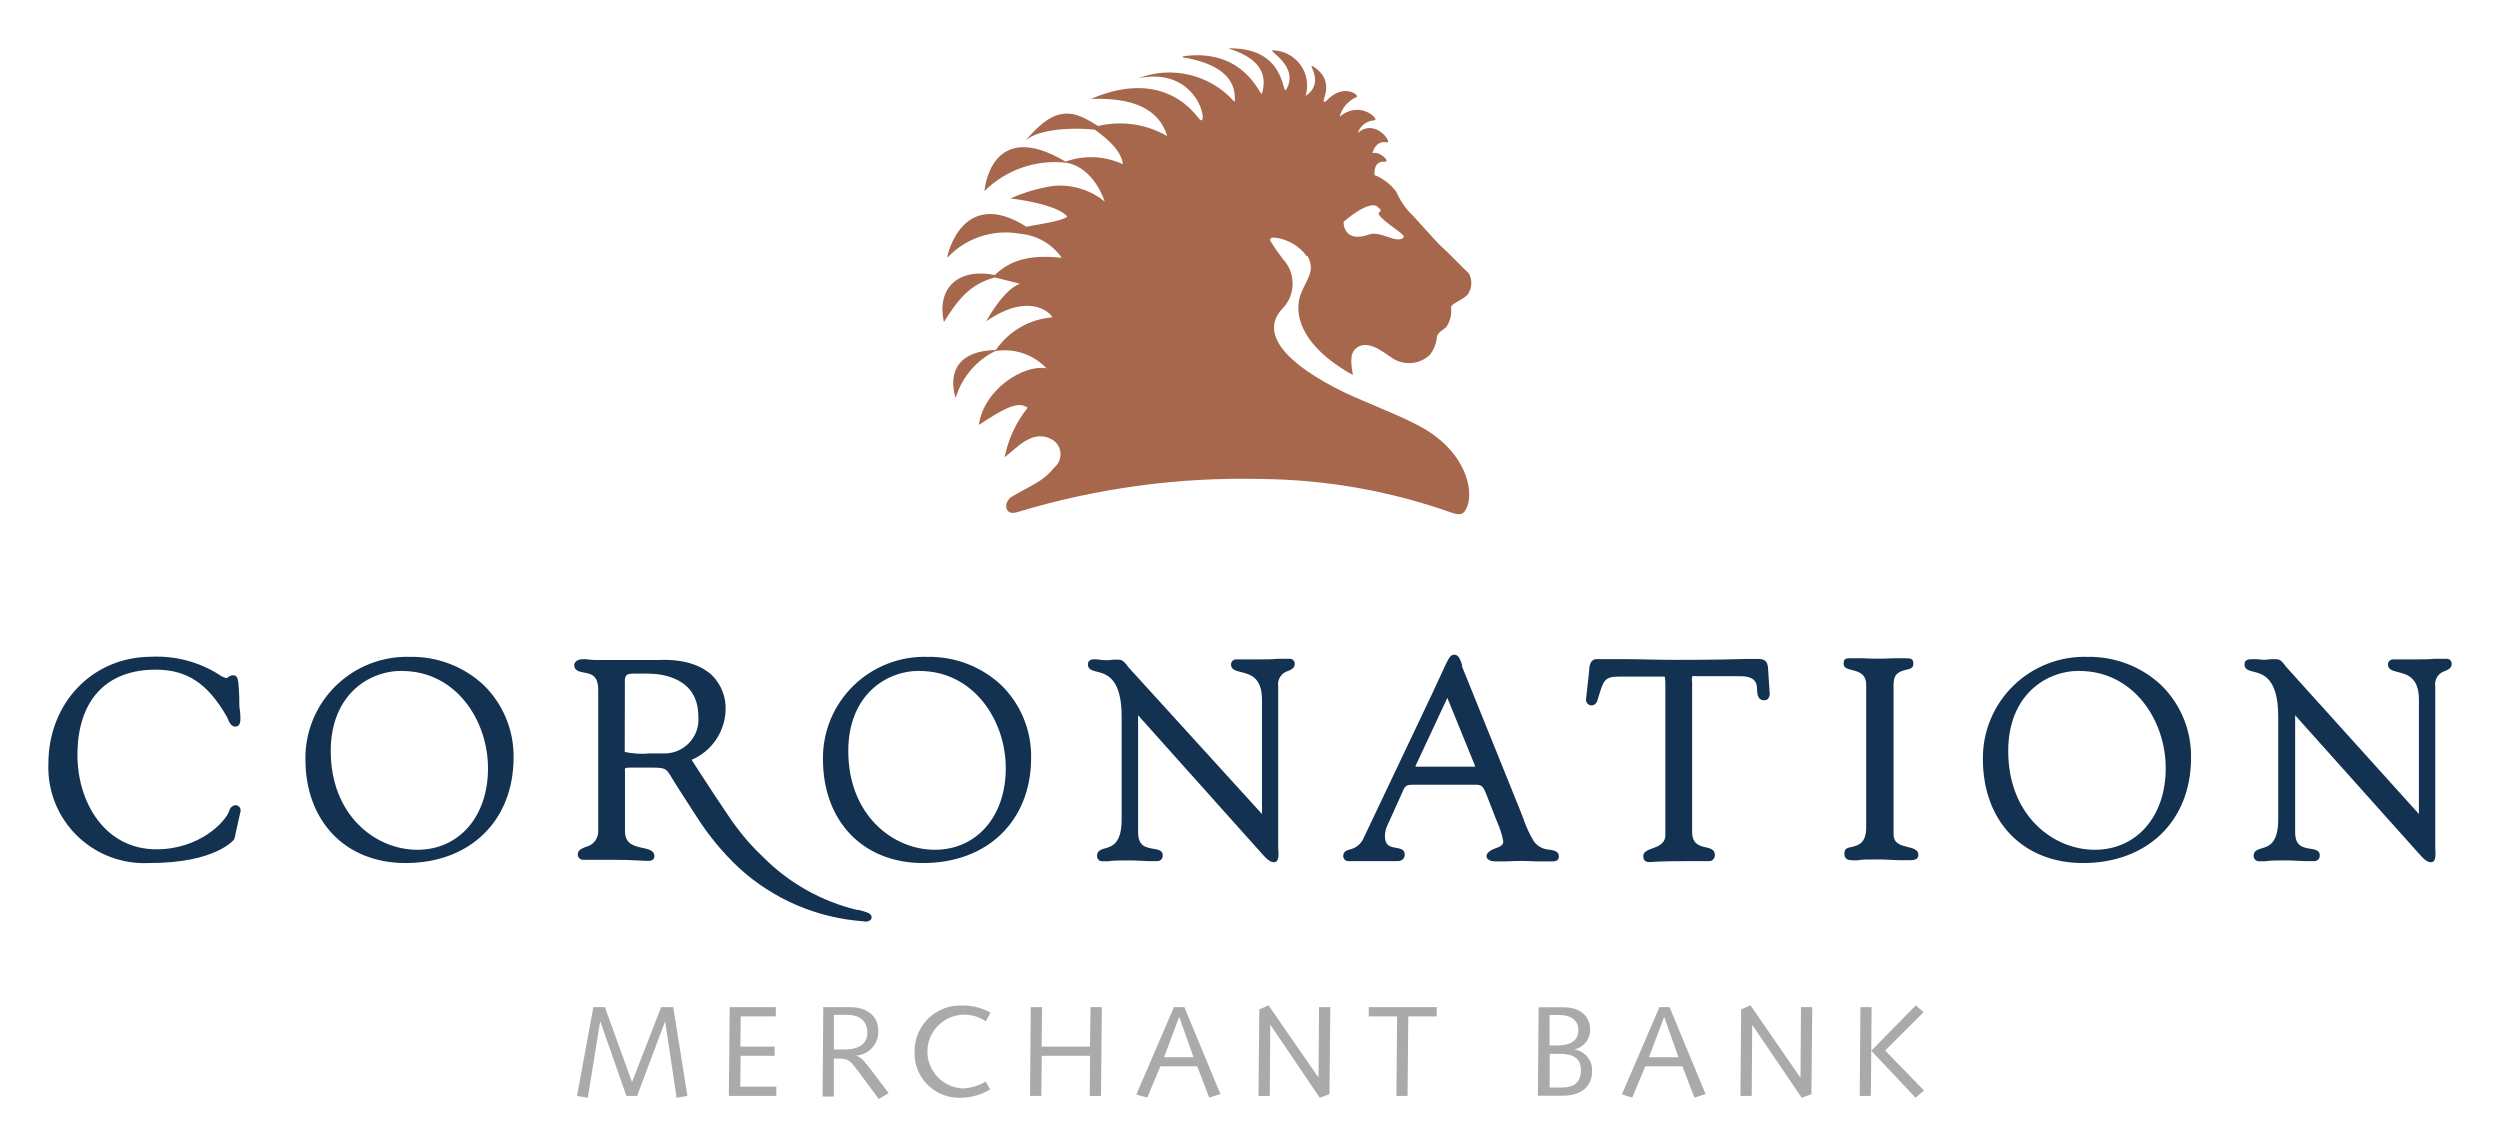 <svg width="207" height="95" viewBox="0 0 207 95" fill="none" xmlns="http://www.w3.org/2000/svg">
<rect width="207" height="95" fill="white"/>
<path fill-rule="evenodd" clip-rule="evenodd" d="M49.13 83.393H50.085L52.333 89.593L54.74 83.393H55.744L56.918 90.744L56.023 90.892L55.078 84.603H55.058L52.751 90.744H51.865L49.717 84.603H49.687L48.672 90.892L47.777 90.744L49.13 83.393ZM60.419 83.393H64.239V84.16H61.334L61.304 86.66H64.139V87.418H61.324L61.294 89.977H64.278V90.744H60.349L60.419 83.393ZM69.033 86.896H69.958C70.873 86.896 71.818 86.581 71.818 85.509C71.818 84.721 71.37 84.032 70.166 84.032H69.052V86.896H69.033ZM68.127 83.393H70.365C71.768 83.393 72.723 84.101 72.723 85.361C72.768 86.43 71.942 87.34 70.863 87.408C71.36 87.507 71.778 88.166 72.086 88.54L73.578 90.508L72.763 91L71.012 88.638C70.554 88.058 70.336 87.654 69.629 87.654H69.043V90.793H68.108L68.167 83.442L68.127 83.393ZM81.625 84.564C81.061 84.181 80.388 83.988 79.705 84.013C78.067 84.105 76.787 85.445 76.787 87.069C76.787 88.692 78.067 90.032 79.705 90.124C80.38 90.098 81.037 89.901 81.615 89.553L81.983 90.203C81.295 90.621 80.511 90.858 79.705 90.892C78.649 90.969 77.61 90.595 76.85 89.866C76.09 89.136 75.681 88.12 75.727 87.073C75.709 86.035 76.126 85.035 76.88 84.312C77.634 83.588 78.656 83.206 79.705 83.255C80.513 83.25 81.308 83.453 82.013 83.845L81.625 84.564ZM85.345 83.393H86.28L86.25 86.66H90.248L90.298 83.393H91.233L91.163 90.744H90.228L90.258 87.418H86.26L86.22 90.744H85.285L85.345 83.393ZM97.628 84.219L96.385 87.536H98.822L97.648 84.219H97.628ZM97.211 83.393H98.066L101.05 90.587L100.125 90.882L99.13 88.294H96.077L94.993 90.882L94.088 90.626L97.201 83.393H97.211ZM104.272 83.58L105.038 83.245L109.156 89.199H109.176L109.216 83.393H110.151L110.081 90.597L109.276 90.892L105.207 84.879H105.178L105.138 90.744H104.203L104.272 83.58ZM113.334 83.393H118.963V84.16H116.606L116.546 90.744H115.621L115.681 84.16H113.334V83.393ZM128.273 86.562H128.969C130.193 86.562 130.69 86.04 130.69 85.302C130.69 84.564 130.213 84.042 129.039 84.042H128.303V86.572L128.273 86.562ZM128.273 90.046H129.357C130.302 90.046 130.899 89.632 130.899 88.619C130.899 87.605 130.252 87.26 129.178 87.26H128.313V90.046H128.273ZM127.408 83.403H129.467C131.098 83.403 131.655 84.387 131.655 85.184C131.712 85.999 131.151 86.731 130.342 86.896C131.231 87.023 131.874 87.8 131.824 88.688C131.824 89.996 130.879 90.725 129.417 90.725H127.338L127.398 83.373L127.408 83.403ZM137.782 84.219L136.538 87.536H138.975L137.802 84.219H137.782ZM137.364 83.393H138.239L141.223 90.587L140.298 90.882L139.303 88.294H136.23L135.146 90.882L134.291 90.616L137.404 83.383L137.364 83.393ZM144.167 83.58L144.943 83.245L149.051 89.199H149.081L149.121 83.393H150.055L149.986 90.597L149.18 90.892L145.102 84.879H145.082L145.043 90.744H144.108L144.167 83.58ZM154.939 87.005L158.629 83.245L159.276 83.806L156.093 86.985L159.306 90.292L158.609 90.892L154.949 87.005H154.939ZM154.044 83.393H154.969L154.909 90.744H153.984L154.044 83.393Z" fill="#AAAAAA"/>
<path fill-rule="evenodd" clip-rule="evenodd" d="M12.346 71.46C10.118 71.57 7.946 70.743 6.36 69.18C4.774 67.617 3.92 65.462 4.006 63.241C4.006 58.191 7.674 54.378 12.535 54.378C14.496 54.285 16.439 54.793 18.101 55.834C18.293 55.981 18.513 56.089 18.747 56.151C18.791 56.135 18.831 56.111 18.867 56.082C18.988 55.982 19.137 55.923 19.294 55.913C19.731 55.913 19.741 56.26 19.811 57.706V57.973C19.811 58.3 19.811 58.587 19.871 58.844C19.92 59.468 19.95 59.835 19.771 60.043C19.694 60.123 19.585 60.167 19.473 60.161C19.125 60.161 18.956 59.745 18.827 59.448C18.806 59.398 18.783 59.348 18.757 59.3C17.167 56.557 15.457 55.448 12.883 55.448C8.767 55.448 6.412 58.023 6.412 62.518C6.412 66.4 8.658 70.322 12.952 70.322C16.511 70.322 18.688 68.054 18.996 67.103C19.055 66.862 19.264 66.686 19.513 66.667C19.635 66.675 19.748 66.732 19.825 66.826C19.903 66.92 19.937 67.042 19.92 67.163L19.403 69.48C19.403 69.48 17.982 71.46 12.346 71.46ZM33.578 71.46C28.608 71.46 25.288 68.004 25.288 62.855C25.262 60.569 26.176 58.371 27.816 56.773C29.457 55.174 31.682 54.312 33.976 54.388C36.233 54.352 38.416 55.194 40.059 56.735C41.671 58.319 42.562 60.491 42.524 62.746C42.514 67.955 38.926 71.46 33.578 71.46ZM33.28 55.547C30.437 55.547 27.385 57.626 27.385 62.182C27.385 67.489 31.073 70.361 34.552 70.361C38.031 70.361 40.407 67.588 40.407 63.617C40.407 59.647 37.753 55.557 33.28 55.557V55.547ZM71.49 76.283C67.65 76.012 64.016 74.451 61.182 71.856C59.87 70.623 58.714 69.232 57.743 67.717C56.868 66.39 55.974 64.964 55.805 64.697L55.576 64.32C55.158 63.637 55.109 63.568 54.005 63.558H52.117C51.848 63.558 51.769 63.617 51.749 63.637C51.729 63.657 51.749 63.776 51.749 63.885V68.836C51.749 69.886 52.514 70.054 53.19 70.203C53.667 70.302 54.184 70.411 54.184 70.876C54.191 70.983 54.151 71.087 54.075 71.163C53.957 71.256 53.806 71.296 53.657 71.272H53.339C53.021 71.272 52.345 71.193 50.924 71.193C50.496 71.193 50.049 71.193 49.622 71.193C49.194 71.193 48.747 71.193 48.28 71.193C48.16 71.193 48.046 71.144 47.963 71.058C47.881 70.972 47.837 70.856 47.842 70.737C47.842 70.391 48.16 70.262 48.479 70.133C49.131 69.996 49.581 69.4 49.532 68.737V57.121C49.532 55.903 48.926 55.794 48.34 55.685C47.982 55.616 47.544 55.537 47.544 55.072C47.544 54.834 47.793 54.586 48.21 54.586C48.329 54.576 48.449 54.576 48.568 54.586C48.94 54.64 49.316 54.66 49.691 54.646C50.347 54.646 51.003 54.646 51.679 54.646H51.769C52.405 54.646 53.657 54.646 54.264 54.646H54.492C56.958 54.537 58.29 55.279 58.966 55.923C59.731 56.695 60.135 57.751 60.079 58.834C60.01 60.621 58.915 62.209 57.266 62.914C58.061 64.152 60.318 67.638 61.003 68.519C61.663 69.405 62.402 70.231 63.21 70.985C65.34 73.124 68.024 74.632 70.963 75.342H71.103C71.838 75.54 72.097 75.619 72.166 75.877C72.183 75.98 72.154 76.085 72.087 76.164C71.923 76.305 71.696 76.35 71.49 76.283ZM51.729 62.261C52.424 62.41 53.139 62.451 53.846 62.38H54.84C55.662 62.432 56.466 62.124 57.04 61.535C57.614 60.946 57.9 60.137 57.822 59.32C57.822 56.121 54.84 55.775 53.618 55.775H52.624C52.276 55.775 51.998 55.775 51.868 55.913C51.761 56.062 51.715 56.246 51.739 56.428L51.729 62.261ZM76.431 71.46C71.46 71.46 68.14 68.004 68.14 62.855C68.115 60.569 69.028 58.371 70.669 56.773C72.309 55.174 74.534 54.312 76.828 54.388C79.085 54.352 81.268 55.194 82.912 56.735C84.524 58.319 85.415 60.491 85.377 62.746C85.377 67.955 81.778 71.46 76.431 71.46ZM76.132 55.547C73.29 55.547 70.238 57.626 70.238 62.182C70.238 67.489 73.936 70.361 77.405 70.361C80.874 70.361 83.279 67.588 83.279 63.608C83.279 59.627 80.606 55.557 76.132 55.557V55.547ZM105.476 71.391C105.208 71.391 104.919 71.193 104.482 70.678L94.452 59.468C94.385 59.381 94.312 59.298 94.234 59.221C94.228 59.31 94.228 59.399 94.234 59.488V68.905C94.234 70.074 94.88 70.173 95.516 70.282C95.854 70.331 96.271 70.401 96.271 70.797C96.289 70.927 96.248 71.058 96.16 71.155C96.072 71.252 95.945 71.306 95.814 71.302C95.576 71.302 95.317 71.302 95.039 71.302C94.76 71.302 94.144 71.242 93.478 71.242C92.812 71.242 92.196 71.242 91.758 71.312H91.341C91.21 71.333 91.076 71.294 90.978 71.205C90.879 71.117 90.826 70.988 90.834 70.856C90.834 70.44 91.202 70.322 91.51 70.242C92.087 70.074 92.872 69.836 92.872 67.846V59.33C92.872 56.121 91.59 55.804 90.824 55.616C90.456 55.527 90.079 55.428 90.079 55.022C90.079 54.616 90.436 54.586 90.635 54.586C90.791 54.591 90.948 54.604 91.102 54.626C91.431 54.681 91.767 54.681 92.096 54.626C92.285 54.613 92.474 54.613 92.663 54.626C92.961 54.626 93.18 54.903 93.329 55.111L93.418 55.23L104.492 67.4V57.923C104.492 56.072 103.498 55.834 102.752 55.646C102.345 55.547 101.927 55.438 101.927 55.032C101.924 54.912 101.972 54.796 102.059 54.713C102.146 54.63 102.264 54.588 102.385 54.596C102.723 54.596 103.051 54.596 103.379 54.596C103.707 54.596 104.104 54.596 104.462 54.596C104.82 54.596 105.347 54.596 105.774 54.547C106.162 54.547 106.51 54.547 106.768 54.547C106.883 54.538 106.996 54.579 107.08 54.658C107.163 54.737 107.209 54.848 107.206 54.963C107.206 55.319 106.917 55.448 106.649 55.557C106.096 55.715 105.747 56.258 105.834 56.824V70.203C105.893 70.866 105.893 71.391 105.476 71.391ZM115.704 71.302H115.476C115.138 71.302 114.78 71.302 114.482 71.302C114.184 71.302 113.836 71.302 113.488 71.302C113.14 71.302 112.852 71.302 112.563 71.302C112.275 71.302 111.947 71.302 111.639 71.302C111.521 71.302 111.408 71.253 111.329 71.166C111.249 71.08 111.21 70.963 111.221 70.846C111.221 70.51 111.52 70.411 111.778 70.331C112.304 70.213 112.736 69.842 112.931 69.341L118.508 57.597L119.313 55.864C119.989 54.398 120.068 54.21 120.426 54.21C120.784 54.21 120.923 54.636 121.062 55.072V55.2L125.863 67.083C125.953 67.311 126.042 67.539 126.132 67.776C126.352 68.437 126.645 69.072 127.007 69.668C127.308 70.078 127.779 70.329 128.289 70.351C128.657 70.411 129.074 70.48 129.074 70.906C129.074 71.332 128.686 71.322 128.547 71.322C128.05 71.322 127.553 71.322 127.116 71.322C126.341 71.275 125.565 71.275 124.79 71.322C124.492 71.322 124.164 71.322 123.796 71.322C123.428 71.322 123.08 71.173 123.08 70.886C123.08 70.599 123.478 70.361 123.796 70.252C124.114 70.143 124.472 70.005 124.472 69.688C124.376 69.126 124.205 68.58 123.965 68.064C123.895 67.895 123.836 67.737 123.786 67.608L123.04 65.697C122.822 65.192 122.722 64.974 122.225 64.974H117.136C116.669 64.974 116.4 64.974 116.231 65.341L114.81 68.49C114.723 68.721 114.676 68.965 114.671 69.212C114.671 70.044 115.128 70.123 115.615 70.203C115.923 70.262 116.311 70.331 116.311 70.728C116.322 70.881 116.268 71.032 116.162 71.143C116.037 71.255 115.872 71.312 115.704 71.302ZM117.196 63.479H117.355H121.917C121.993 63.489 122.07 63.489 122.146 63.479C122.134 63.425 122.117 63.372 122.096 63.32L119.84 57.785L117.225 63.38C117.211 63.415 117.201 63.451 117.196 63.489V63.479ZM141.529 71.302C141.271 71.302 141.002 71.302 140.724 71.302H140.664C140.326 71.302 139.998 71.302 139.67 71.302C137.563 71.302 136.897 71.361 136.688 71.381H136.549C136.221 71.381 136.062 71.213 136.062 70.876C136.062 70.539 136.42 70.391 136.808 70.252C137.195 70.114 137.891 69.866 137.891 69.173V56.775C137.891 56.121 137.831 56.022 137.831 56.022H134.044C132.891 56.022 132.782 56.369 132.444 57.408L132.315 57.834C132.265 58.032 132.166 58.409 131.758 58.409C131.506 58.388 131.314 58.175 131.32 57.923L131.579 55.567C131.579 55.25 131.639 54.576 132.195 54.576C132.991 54.576 133.766 54.576 134.651 54.576C135.724 54.576 137.056 54.636 138.756 54.636C141.867 54.636 143.865 54.586 144.829 54.557H145.525C146.161 54.557 146.37 54.764 146.4 55.418L146.519 57.26C146.566 57.461 146.526 57.673 146.41 57.844C146.32 57.939 146.193 57.99 146.062 57.983C145.555 57.983 145.515 57.508 145.485 57.161C145.485 56.587 145.386 55.992 144.104 55.992H140.595C140.433 55.968 140.269 55.968 140.108 55.992C140.081 56.18 140.081 56.37 140.108 56.557C140.108 56.656 140.108 56.765 140.108 56.884V68.866C140.108 69.856 140.674 70.034 141.221 70.153C141.559 70.232 141.986 70.322 141.986 70.757C142.002 70.889 141.962 71.022 141.877 71.124C141.799 71.238 141.668 71.305 141.529 71.302ZM158.129 71.223H157.344H157.235C156.768 71.223 156.241 71.163 155.615 71.163C154.621 71.163 154.143 71.163 153.805 71.233H153.398C153.08 71.233 152.712 71.173 152.712 70.678C152.712 70.183 153.08 70.193 153.378 70.114C153.885 69.985 154.521 69.817 154.521 68.49V56.696C154.521 55.775 153.855 55.606 153.338 55.477C153 55.398 152.652 55.309 152.652 54.963C152.652 54.616 152.782 54.507 153.09 54.507C153.398 54.507 154.004 54.507 154.372 54.507C155.143 54.551 155.917 54.551 156.688 54.507C157.026 54.507 157.404 54.507 157.782 54.507C158.159 54.507 158.428 54.507 158.428 54.943C158.428 55.379 158.09 55.388 157.782 55.468C157.285 55.606 156.788 55.745 156.788 56.686V69.064C156.788 69.846 157.364 69.985 157.97 70.133C158.378 70.232 158.845 70.351 158.845 70.787C158.845 71.223 158.368 71.223 158.129 71.223ZM172.473 71.46C167.503 71.46 164.183 68.004 164.183 62.855C164.157 60.569 165.071 58.371 166.711 56.773C168.352 55.174 170.577 54.312 172.871 54.388C175.128 54.352 177.311 55.194 178.954 56.735C180.566 58.319 181.457 60.491 181.419 62.746C181.419 67.955 177.821 71.46 172.473 71.46ZM172.175 55.547C169.332 55.547 166.28 57.626 166.28 62.182C166.28 67.489 169.968 70.361 173.447 70.361C176.926 70.361 179.322 67.588 179.322 63.608C179.322 59.627 176.648 55.557 172.175 55.557V55.547ZM201.28 71.391C201.012 71.391 200.723 71.193 200.286 70.678L190.256 59.468C190.189 59.381 190.116 59.298 190.038 59.221C190.032 59.31 190.032 59.399 190.038 59.488V68.905C190.038 70.074 190.684 70.173 191.32 70.282C191.658 70.331 192.075 70.401 192.075 70.797C192.093 70.927 192.052 71.058 191.964 71.155C191.876 71.252 191.75 71.306 191.618 71.302C191.38 71.302 191.121 71.302 190.843 71.302C190.564 71.302 189.948 71.242 189.282 71.242C188.616 71.242 188 71.242 187.553 71.312H187.105C186.975 71.329 186.843 71.289 186.746 71.201C186.648 71.113 186.594 70.987 186.598 70.856C186.598 70.44 186.976 70.322 187.274 70.242C187.851 70.074 188.636 69.836 188.636 67.846V59.33C188.636 56.121 187.354 55.804 186.588 55.616C186.221 55.527 185.843 55.428 185.843 55.022C185.843 54.616 186.191 54.586 186.39 54.586C186.578 54.574 186.767 54.574 186.956 54.586C187.285 54.643 187.621 54.643 187.95 54.586C188.139 54.574 188.328 54.574 188.517 54.586C188.815 54.586 189.034 54.864 189.183 55.072L189.272 55.19L200.286 67.4V57.923C200.286 56.072 199.292 55.834 198.546 55.646C198.139 55.547 197.721 55.438 197.721 55.032C197.718 54.912 197.766 54.796 197.853 54.713C197.94 54.63 198.059 54.588 198.179 54.596C198.527 54.596 198.855 54.596 199.173 54.596C199.491 54.596 199.888 54.596 200.256 54.596C200.624 54.596 201.141 54.596 201.568 54.547C201.976 54.547 202.304 54.547 202.562 54.547C202.677 54.538 202.79 54.579 202.874 54.658C202.957 54.737 203.003 54.848 203 54.963C203 55.319 202.711 55.448 202.453 55.557C201.9 55.715 201.551 56.258 201.638 56.824V70.203C201.688 70.866 201.688 71.391 201.28 71.391Z" fill="#133252"/>
<path d="M111.247 18.356C111.247 19.19 111.813 19.974 113.353 19.418C114.287 19.081 115.538 20.163 116.184 19.706C116.512 19.478 115.052 18.713 114.386 18.028C113.72 17.343 114.783 17.711 114.058 17.115C113.333 16.519 111.257 18.356 111.257 18.356H111.247ZM108.197 21.205C107.555 20.333 106.573 19.774 105.495 19.666C105.296 19.666 105.048 19.746 105.236 20.034C105.542 20.525 105.873 20.998 106.23 21.453C107.328 22.633 107.289 24.472 106.14 25.603C103.23 28.85 110.949 32.354 112.21 32.9C115.946 34.519 117.813 35.164 119.373 36.544C121.648 38.53 122.075 41.18 121.29 42.322C121.161 42.511 120.923 42.709 120.198 42.451C115.152 40.661 109.845 39.718 104.491 39.661C97.629 39.487 90.783 40.415 84.215 42.411C83.152 42.739 83.063 41.578 83.768 41.131C85.427 40.138 86.311 39.929 87.285 38.718C87.652 38.422 87.847 37.964 87.808 37.494C87.768 37.025 87.498 36.605 87.086 36.375C85.507 35.531 84.265 37.02 83.182 37.864C83.479 36.364 84.133 34.958 85.089 33.764C84.305 33.158 83.103 33.834 81.046 35.184C81.473 32.205 84.791 30.15 86.649 30.498C85.563 29.343 83.971 28.807 82.407 29.068C80.822 29.85 79.634 31.257 79.129 32.95C79.129 32.95 77.698 29.098 82.457 28.979C83.526 27.412 85.253 26.418 87.146 26.278C86.907 25.832 85.159 24.194 81.652 26.606C81.652 26.606 83.073 23.975 84.444 23.499C84.136 23.399 82.894 23.111 82.377 22.972C80.241 23.528 79.228 24.958 78.155 26.666C77.509 23.687 79.526 22.178 82.367 22.774C83.907 21.265 85.864 21.136 87.911 21.344C87.12 20.207 85.864 19.479 84.483 19.359C82.26 18.943 79.978 19.692 78.433 21.344C78.433 21.036 79.745 15.447 84.99 18.773C85.586 18.634 87.901 18.346 88.368 17.939C87.642 16.946 84.007 16.45 83.659 16.44C84.807 15.917 86.025 15.563 87.275 15.387C88.788 15.263 90.291 15.729 91.467 16.688C91.467 16.688 90.633 13.898 88.318 13.481C85.81 13.179 83.302 14.043 81.513 15.824C81.513 15.824 81.97 9.659 88.229 13.382C89.778 12.825 91.486 12.903 92.977 13.6C92.838 12.27 91.139 11.098 90.643 10.731C88.07 10.493 85.606 10.85 84.851 11.724C87.553 8.418 89.063 9.282 90.921 10.433C92.865 9.968 94.913 10.267 96.643 11.267C96.176 9.748 94.865 8.021 90.325 8.19C94.299 6.482 97.368 7.326 99.266 9.808C100.15 10.95 99.445 5.4 94.249 6.482C94.12 6.482 94.249 6.482 94.249 6.482C97.012 5.417 100.145 6.159 102.137 8.348C102.206 8.438 102.246 8.418 102.246 8.299C102.246 7.644 102.355 5.469 97.934 4.745C97.875 4.745 97.875 4.675 98.054 4.645C103.12 3.99 104.362 8.051 104.481 7.763C105.505 4.496 100.984 4 101.859 4C106.488 4 106.121 7.822 106.488 7.435C107.71 5.38 104.601 4.04 105.495 4.169C106.388 4.223 107.208 4.685 107.716 5.421C108.224 6.158 108.365 7.087 108.097 7.941C109.776 6.839 108.187 5.211 108.703 5.489C110.879 6.839 109.041 8.726 109.786 8.388C111.237 6.79 112.608 7.912 112.33 8.031C111.633 8.332 111.113 8.935 110.919 9.669C112.618 8.249 114.247 9.907 113.82 9.957C113.182 9.99 112.628 10.406 112.419 11.009C113.919 9.728 115.32 11.893 114.843 11.793C113.849 11.585 113.641 12.697 113.641 12.697C114.157 12.439 115.24 13.432 114.634 13.392C113.641 13.332 113.83 14.494 113.81 14.494C114.518 14.777 115.136 15.247 115.598 15.854C115.852 16.431 116.186 16.969 116.591 17.452C116.959 17.76 118.876 20.004 119.373 20.431C119.87 20.858 121.36 22.416 121.628 22.645C121.93 23.208 121.884 23.894 121.509 24.412C120.943 24.948 120.128 25.137 120.148 25.474C120.213 26.041 120.072 26.612 119.751 27.083C119.443 27.351 119.045 27.519 118.976 27.897C118.929 28.435 118.729 28.948 118.399 29.376C117.514 30.217 116.152 30.301 115.171 29.575C114.326 28.999 113.412 28.304 112.578 28.661C111.743 29.019 111.813 29.882 112.022 31.054C107.551 28.562 107.054 25.812 107.77 24.184C108.266 23.012 108.912 22.377 108.266 21.205H108.197Z" fill="#A7674C"/>
</svg>
